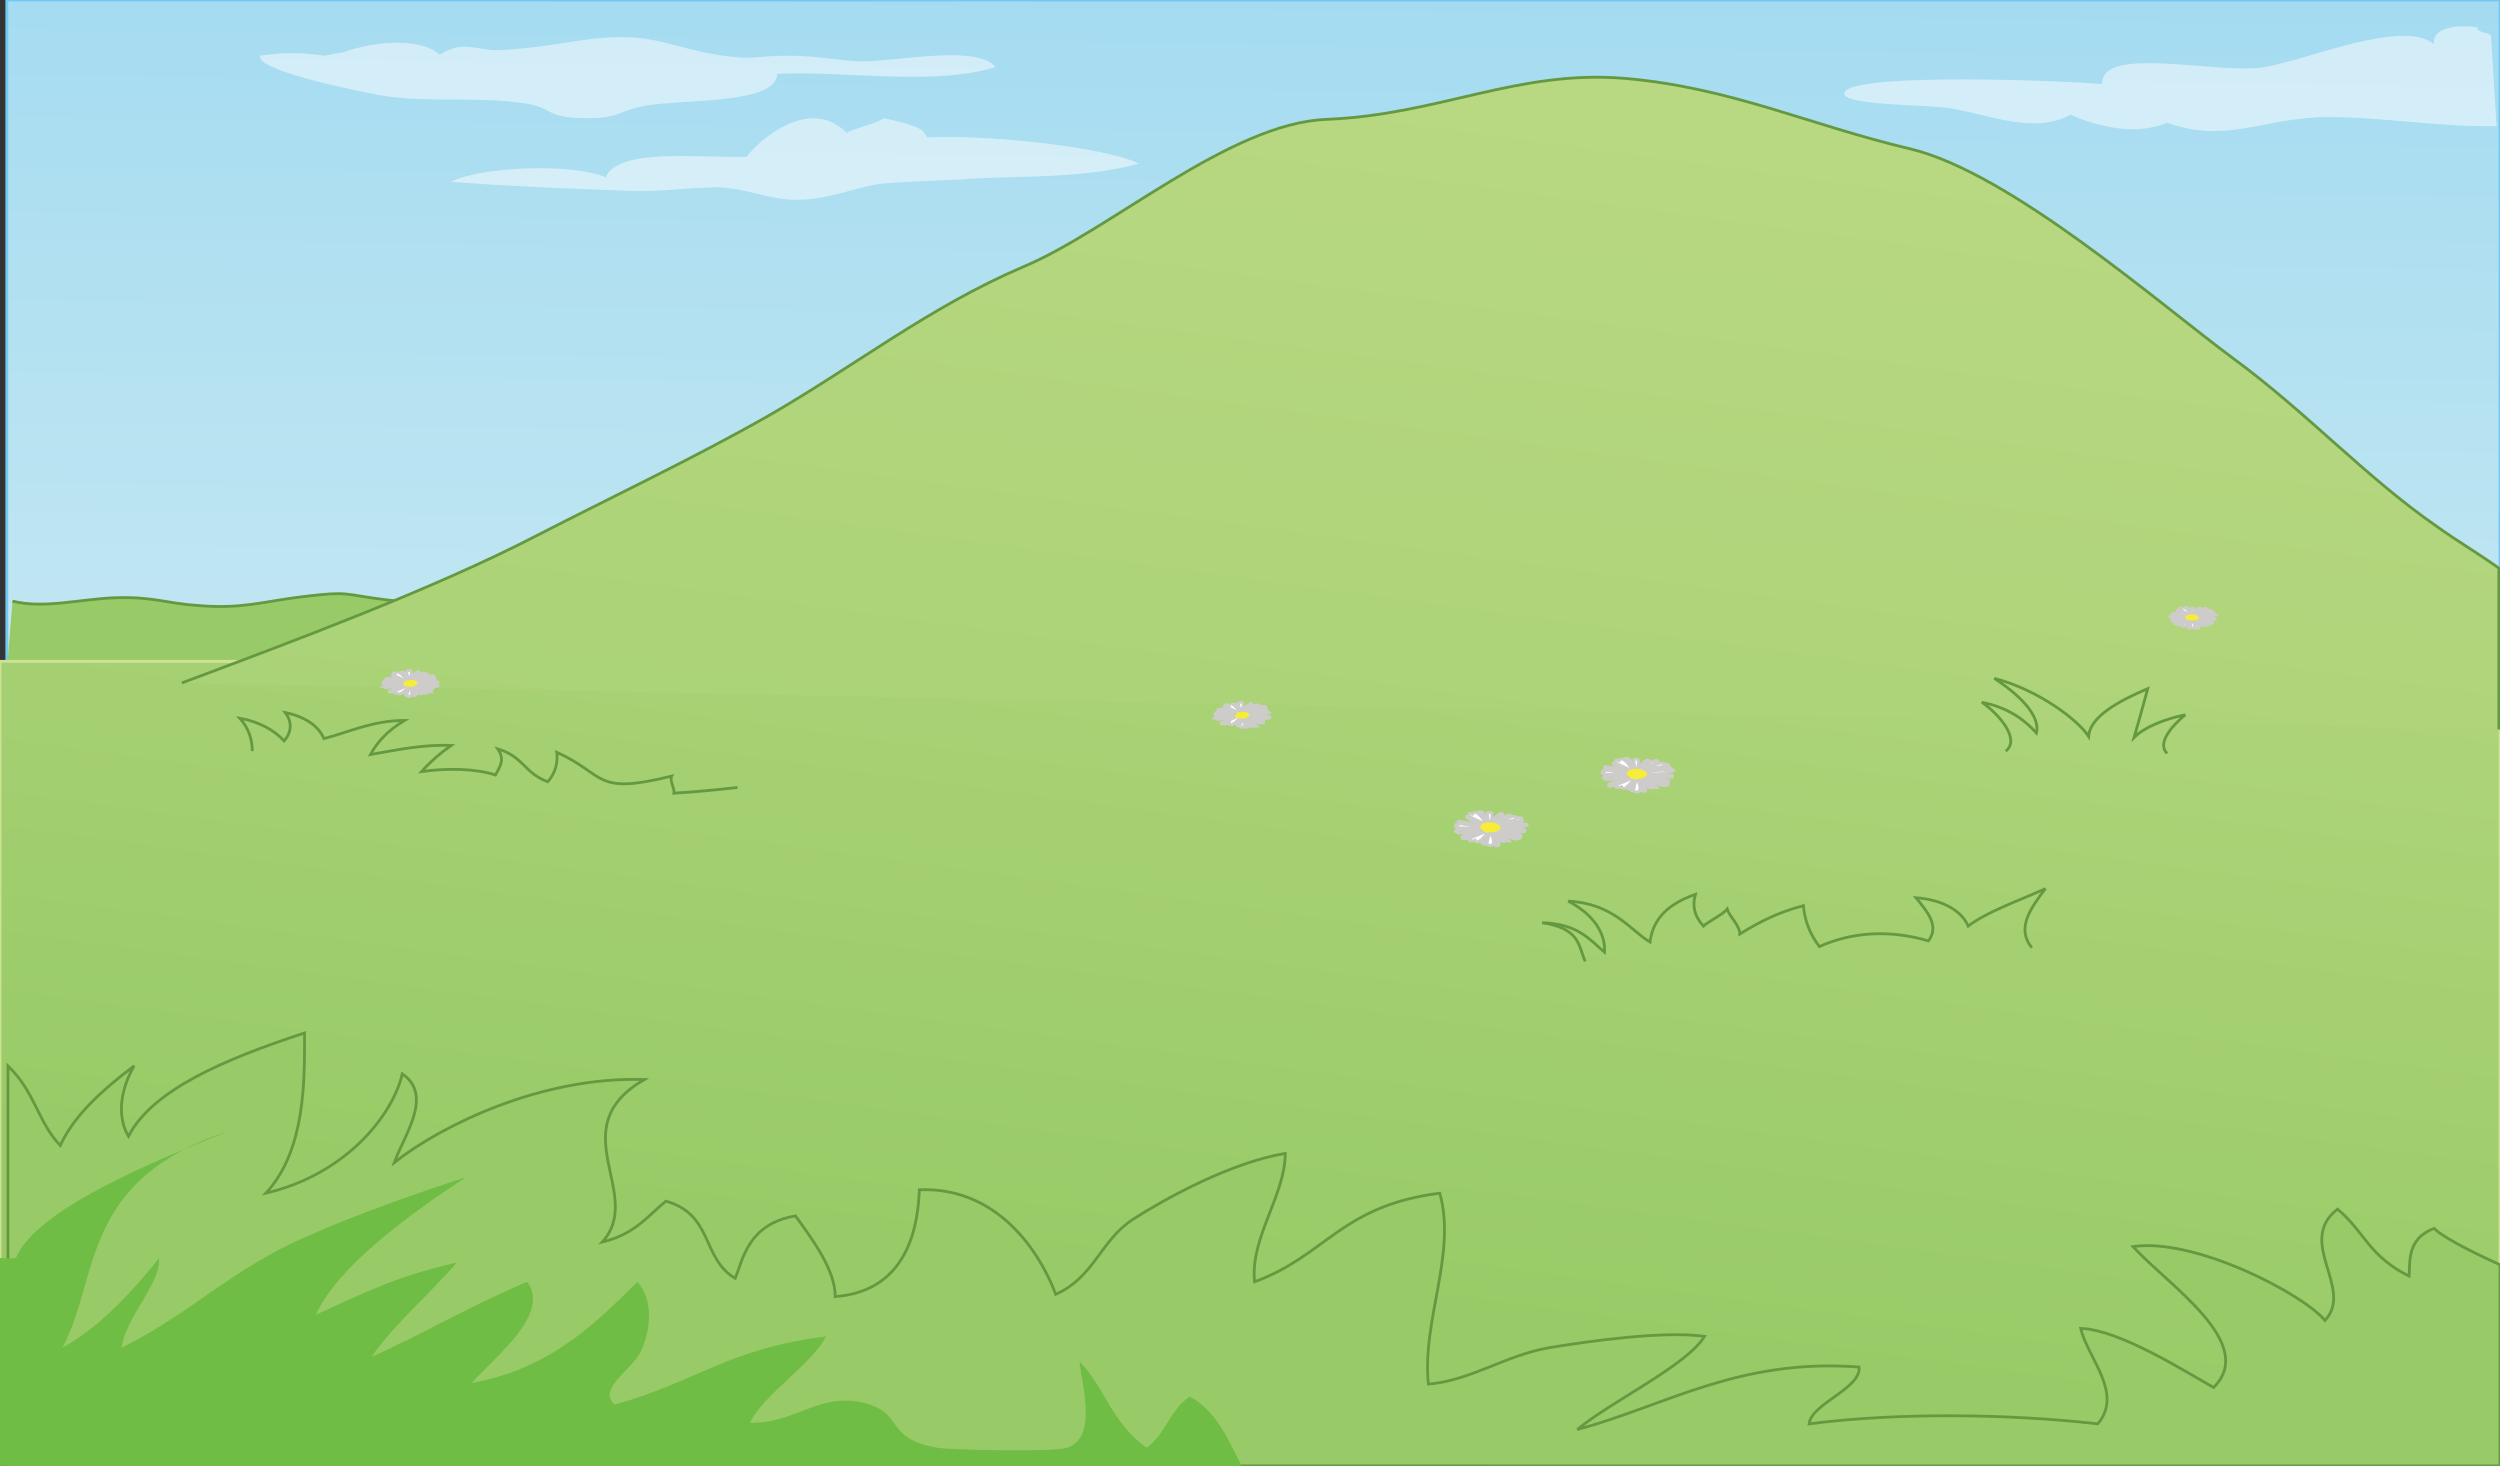 <svg xmlns="http://www.w3.org/2000/svg" version="1.0" viewBox="0 0 220 129"><rect x="0" y="0" width="220" height="129" fill="#333333" stroke="none"/><switch><g><linearGradient id="a" x1="112.375" x2="109.969" y1="-103.778" y2="89.493" gradientUnits="userSpaceOnUse"><stop offset="0" stop-color="#71c8f0"/><stop offset="1" stop-color="#d1ecf2"/></linearGradient><path fill="url(#a)" stroke="#71C8F0" stroke-width=".25" d="M.6 0H220v129H.6z"/><path fill="#98CB67" stroke="#659941" stroke-width=".25" d="M1.1 52.9c2.8.7 6-.2 9.1-.3 3.4-.1 4.3.5 7.4.7 3.8.3 5.7-.4 9.1-.8 4.2-.5 3.3-.2 7.4.3 6.5.8 10.4-1.4 16.5-1.5 6-.2 13 .5 19.4.5v11.9c0 .8-70 2.7-70 2.7"/><linearGradient id="b" x1="107.406" x2="129.012" y1="112.668" y2="-46.201" gradientUnits="userSpaceOnUse"><stop offset="0" stop-color="#98cb67"/><stop offset="1" stop-color="#cee194"/></linearGradient><path fill="url(#b)" stroke="#CEE194" stroke-width=".25" d="M220 129l-220-.5V58.2h220z"/><path fill="#98CB67" stroke="#659941" stroke-width=".25" d="M220 111.3c-1.1-.5-4.8-2.2-5.8-3.2-2.4.9-2.1 2.9-2.2 4.2-3.6-1.8-3.9-3.9-6.3-5.9-3.7 2.9 1.5 7-1.1 9.8-1.9-2.3-11.4-7.3-16.9-6.5 3.1 3.4 11 8.5 7.1 12.4-2.5-1.4-8.3-5.1-11.7-5.2.6 2.6 3.8 5.7 1.5 8.4-7.9-.9-17.7-1-25.4 0 .2-1.8 4.6-3.1 4.4-5-10.6-.8-17 3.4-24.8 5.5 3-2.5 9.6-5.6 11.2-8.2-3.6-.5-10 .4-13.7 1-3.9.7-6.9 2.9-10.6 3.2-.6-5.5 2.5-11.5 1-16.8-8.7 1.1-10 5.5-16.3 7.8-.4-3.9 2.7-7.6 2.7-11.3-4.8.8-10.6 4-13.4 5.8-2.9 1.9-3.4 5.1-6.8 6.6-.9-2.5-4.4-9.5-12-9.2-.1 2.6-.7 8.9-7.4 9.4 0-2.3-1.9-4.9-3.5-7.1-4.1.7-4.6 3.7-5.3 5.5-3-1.8-1.9-5.6-6.1-6.8-1.6 1.3-2.7 2.9-5.6 3.6 3.8-4.2-3.7-10 3.7-14.3-9-.3-17.8 4-22 7.3.8-2.3 3.5-5.9.7-7.8-.8 3.5-4.8 8.8-12 10.5 3.5-3.8 3.4-9.9 3.4-14.1-7 2.3-13.4 5-15.5 9.1-1.1-1.9-.6-4.3.5-6.2-2.9 2.2-5.3 4.4-6.5 7-2-2.1-2.2-4.7-4.6-7V129H220v-17.7zm-.2-60c-2.2 0-17.1-2.1-20.5-2.4-11.5-.9-21.3 0-26.2.8l46.1 9.3"/><path fill="#6FBD44" d="M109.3 129c-.8-1.2-1.9-4.7-4.6-6.1-1.8 1.2-2.1 3.3-3.8 4.5-3.1-2.2-3.6-5.2-5.9-7.6.1 1.7 1.7 6.7-1.1 7.6-1.1.4-10.2.2-11.4 0-4.7-.8-2.9-3-6.3-3.9-4.1-1.1-6.1 1.8-10.2 1.7 1.2-2.5 5.4-5.1 6.7-7.6-8.7 1.1-11.4 4-18.6 6-1.6-1.4 1.6-3.1 2.3-4.7.8-1.7 1.2-4.4-.3-6.1-3.2 3.1-7.3 7.6-14.6 8.9 2.4-2.6 6.9-6.1 4.9-8.9-4.6 1.9-9.6 4.8-13.7 6.6 2-2.9 5.1-5.5 7.5-8.3-5.3 1.2-8.5 2.8-12.4 4.6 1.8-4.1 8-8.7 13.2-12.1-4.1 1.3-9.7 3.3-14 5.2-6.7 2.9-10.2 6.8-16.3 9.8.3-2.6 3.5-5.7 3.3-7.9-1.9 2.4-4.9 5.9-8.5 7.9 3.3-6.2 1.5-14.8 14.7-19.1-6.7 2.7-17 6.9-18.8 11.2-.6.1-1.1 0-1.6 0V129h109.5z"/><linearGradient id="c" x1="105.307" x2="138.87" y1="155.02" y2="-91.768" gradientUnits="userSpaceOnUse"><stop offset="0" stop-color="#98cb67"/><stop offset="1" stop-color="#cee194"/></linearGradient><path fill="url(#c)" stroke="#659941" stroke-width=".25" d="M16 60.1c9.6-3.6 22-8.2 31.1-12.9 6.8-3.5 14-6.9 20.5-10.6C75.1 32.3 81.8 27 90 23.5c7.7-3.2 18.2-12.7 26.8-13 9.8-.4 16.8-4.4 26.2-3.6 9.3.8 16.2 4.1 25.1 6.2 8.8 2.1 22 13.7 28.5 18.5 6.4 4.7 11.6 10.4 17.8 14.7 1.8 1.3 3.7 2.4 5.5 3.7v14.2"/><path fill="none" stroke="#659941" stroke-width=".25" d="M22.2 66.1c0-1-.3-2-1.1-2.9 1.7.3 3.1 1.1 3.9 2 .7-.8.7-1.7.1-2.5 1.9.4 3 1.3 3.4 2.3 2.3-.6 4.3-1.6 7.1-1.6-1.5.9-2.4 1.9-3 3 2.3-.4 4.6-.9 7.1-.8-1 .7-1.9 1.5-2.6 2.3 2.1-.3 4.7-.3 6.5.3.5-.9.8-1.4.2-2.3 2.3.7 2.3 2.1 4.4 2.9.7-.8.9-1.7.8-2.6 4.4 2 3.2 3.8 10.1 2.1-.2.4.3 1.1.2 1.5 1.8-.1 3.8-.3 5.6-.5m111.6-3.2c1.3-1-.5-3.2-2.1-4.3 2.5.5 3.9 1.7 4.8 2.7.4-1.6-1.7-3.5-3.7-4.8 3.9 1 7.4 3.7 8.3 5.1.1-1.7 2.6-3.1 5.2-4.2-.4 1.5-.8 2.9-1.2 4.3.9-.9 2.6-1.6 4.5-2-1.2 1-2.5 2.5-1.6 3.4m-51.2 18.3c-.6-1.3-.4-2.9-3.8-3.4 3.2.1 4.2 1.5 5.5 2.6.1-1.6-.9-3.3-3.2-4.5 4 .2 5.5 2.6 7.2 3.6.2-1.6 1.1-3.2 4-4.2-.3 1-.1 1.9.7 2.8.4-.4 1.7-1 2.1-1.5.2.7 1.1 1.4 1.1 2.2 1.6-1 3.3-1.9 5.6-2.5.1 1.2.5 2.4 1.4 3.6 2.9-1.3 6.2-1.5 9.6-.5 1-1.3-.1-2.6-1.1-3.8 2.6.2 4.1 1.3 4.6 2.5 1.7-1.3 4.4-2.2 6.8-3.3-1.3 1.7-2.6 3.5-1.2 5.2"/><path fill="#FFF" d="M30.2 4.6c2.5-.9 6.6-1.4 8.5.2 2.3-1.4 3.3-.2 5.7-.4 2.6-.2 3.8-.4 6.4-.8 6.6-1 7.6.5 12.8 1.3 2.7.4 2.9 0 5.9 0 2.3 0 4.8.5 6.4.5 3.1 0 10.1-1.5 11.7.5-5.4 1.7-13.3.3-19.2.6-.1 2.7-8.1 2.2-11.6 2.8-2.3.4-2.2 1.1-5.1 1.1-3.8 0-2.9-.9-5.5-1.3-4.5-.7-9.2.1-13.7-.9-2.5-.5-10-2.1-9.6-3.3 1.9-.3 3.7-.3 5.6 0m52.7 6.6c-.7-.5-2.1-.8-3.4-1.1-.7.5-2.7.9-3.3 1.3-3.2-3.3-7.7.6-8.8 2.1-4.3.1-11.3-.8-12.4 1.8-3.1-1.3-11.1-.9-13.6.4 5.2.4 10.5.6 15.9.8 2.5.1 6.1-.4 7.9-.3 3 .2 4.6 1.4 8 1 1.8-.2 4.4-1.1 5.8-1.3 1.5-.2 5.1-.3 7.1-.4 5.4-.4 10.7 0 15.8-1.4-2.9-1.5-13.9-2.6-18.6-2.3m137.6-9c-.4-.3-1.2-.2-1.2-.7-2.5-.3-4 .3-3.8 1.5-2.7-2.3-11.2 1.4-14.9 2-4 .7-14.5-2-14.3 1.5-3.3-.3-21-1-22.6.6-1.2 1.3 7.2 1.2 9 1.5 3.5.5 7.5 2.4 10.8.6 2.3 1 5.7 1.9 8.5.7 5.3 1.9 8.6-.5 14.2-.5 4.8 0 9.8.9 14.8.8" opacity=".49"/><g stroke="#CDCCCB" stroke-width=".25"><path fill="#CBCACA" d="M131.3 73.3c0 .2.4.3.4.5 0 .1.3.4.2.6-.2 0-.2.1-.3 0-.1 0-.1-.1-.2-.1-.1-.1-.1-.2-.2-.3 0-.3 0-.5.1-.7m.1-.1c0 .1.3.1.4.2.2.1.3.1.5.2s.3.2.4.3l.1.1h-.3c0 .1-.4 0-.4 0-.1-.1-.2-.1-.3-.2-.1-.2-.2-.4-.4-.6m-.3.1c0 .1-.1.2-.1.3v.3c0 .1 0 .2-.1.3 0 0-.1.1-.2.1s-.2 0-.2-.1v-.1c-.4.1-.4-.3-.2-.3.1-.1.2-.1.3-.2.2-.2.3-.3.5-.3m.7-.1c.4.2.8.4 1.4.4h.6c.2-.1-.1-.1-.2-.2-.1 0-.3-.1-.4-.1-.2 0-.3-.1-.5-.1-.3-.1-.6-.1-.9 0"/><path fill="#CBCACA" d="M131.9 73c.4.1.9 0 1.3 0h.6c.1 0 .6 0 .3.1.3.1-.2.1-.3.1h-1.4c-.1-.2-.3-.2-.5-.2m-1.7 0c-.2 0-.4.1-.5.1-.2.1-.4.1-.5.1-.2 0-.4.1-.6.1h-.3c-.1 0 0-.1 0-.1-.1 0-.3 0-.2-.1 0 0 .1-.1.2-.1.2-.1.5-.1.7-.1h.8c.1 0 .3.1.4.1m.3.2c-.2.1-.3.2-.5.2l-.6.3c-.2.1-.4.1-.6.1-.2 0-.2-.1-.1-.2.2-.1.5-.2.8-.3l.9-.3m0-.4s-.6-.3-.7-.3c-.1-.1-1.1-.5-.4-.5.4.2 1.1.7 1.3.8m.2-.1s-1.3-1.4-.3-1c.3.5.4 1 .4 1m.4 0s0-.3.1-.3c0-.1.5-.7.8-.6.2.1-.1.5-.3.6-.2.1-.3.2-.3.2l-.1.1m.4.2s1-.4 1.3-.5c.3-.1 1-.1.7.1-.3.2-.7.2-1 .3-.2.1-.9.2-1 .1"/><path fill="#FFF" d="M131.8 72.6s1.8-.9 2.1-.6c.3.2-1.3.5-1.6.6-.3 0-.5.1-.5 0m-.2.6s1.1.5 1.6.6c.5.1.3 0 .4 0 .1 0 .2 0 .2-.1l-2.2-.5m.4-.3s1.5-.1 1.6-.1c.1 0 .7-.1.8-.2 0-.1-.2-.1-.4-.1s-1.5.2-1.6.2c-.1 0-.3.1-.4.2m-1.8-.1s-1.3-.2-1.6-.3c-.3-.1-.5-.3 0-.2.5 0 1.1.3 1.3.3.2.1.4.1.4.1m.8.6s-.3.9-.2 1c.1.1.4.2.5-.1.1-.3-.2-.9-.2-.9m.4-.7s1.4-.7 1.4-.8c0-.1-.2-.1-.5 0-.2.1-1.1.8-1.1.8m-.2-.1s.2-1 0-1-.4 0-.3.1c0 .1 0 .4.1.6 0 .1.1.3.2.3m-.3.8s-.6.7-.7.7c-.1.1-.3.1-.4 0 0-.1.1-.1.1-.1s-.2.1-.4.1-.2 0-.2-.1l.2-.2s1.2-.5 1.3-.5"/><path fill="#FFF" d="M131.6 72.6s1.5-1 1.8-.7c.3.3-.6.3-.9.4-.2.1-.8.3-.9.3m-.8-.1s-.7-1.1-1-1c-.3.1-.1.2-.1.2s-.4-.2-.4-.1c-.1.1-.1.2.3.4s1.1.5 1.1.5m-.4.3s-1.9-.4-2.1-.3c-.2.1 0 .1.1.1s-.5.1-.1.2c.3.1 2.1.1 2.1 0"/></g><path fill="#F7EC37" d="M131.6 73.2c.4-.1.6-.4.3-.6-.2-.2-.8-.3-1.2-.2-.4.1-.6.4-.3.6.2.3.7.3 1.2.2z"/><g stroke="#CDCCCB" stroke-width=".25"><path fill="#CBCACA" d="M109.4 63.2c0 .1.3.2.3.4 0 .1.2.3.1.4h-.2c-.1 0-.1-.1-.1-.1-.1-.1-.1-.2-.1-.2-.1-.2 0-.3 0-.5"/><path fill="#CBCACA" d="M109.5 63.2s.2.1.3.2c.1.1.3.1.4.2.1.1.2.1.3.2l.1.1h-.3c0 .1-.3 0-.3 0-.1 0-.2-.1-.2-.2-.1-.3-.2-.4-.3-.5m-.2 0c0 .1-.1.1-.1.2v.2c0 .1 0 .1-.1.2l-.1.1c-.1 0-.1 0-.1-.1v-.1c-.3.1-.3-.2-.2-.3.1-.1.2-.1.3-.1.1 0 .1-.1.3-.1m.5-.1c.3.1.6.3 1 .3h.4c.1-.1 0-.1-.2-.1-.1 0-.2 0-.3-.1-.1 0-.2 0-.3-.1h-.6"/><path fill="#CBCACA" d="M109.9 63c.3.1.6 0 1 0h.5c.1 0 .4 0 .3.1.2.1-.1.1-.2.1h-1c-.4-.2-.5-.2-.6-.2m-1.3 0c-.1 0-.3.1-.4.1-.1 0-.3.1-.4.1-.2 0-.3.1-.5.1h-.2c-.1 0 0-.1 0-.1h-.2l.1-.1c.1 0 .3-.1.5-.1h1.1m.2.2c-.1.1-.2.1-.4.2-.1.1-.3.1-.4.2-.1 0-.3.1-.4.1-.2 0-.2-.1-.1-.1.2-.1.4-.2.6-.2.2-.2.4-.3.7-.2m-.1-.5s-.4-.2-.5-.2c-.1 0-.8-.4-.3-.4.3.1.8.5 1 .6m.1 0s-1-1-.2-.7c.3.3.3.6.2.7m.4-.1s0-.2.1-.2c0 0 .4-.5.6-.5.2 0-.1.4-.2.5-.1.1-.2.1-.3.2h-.2m.5.2s.7-.3 1-.3c.2-.1.8-.1.5.1-.3.2-.6.2-.7.2h-.8"/><path fill="#FFF" d="M109.8 62.7s1.3-.7 1.6-.5c.2.2-1 .4-1.2.4-.2.1-.4.2-.4.1m-.1.5s.8.4 1.2.4h.4l-1.6-.4m.2-.3s1.1-.1 1.2-.1c.1 0 .6-.1.6-.1s-.1-.1-.3-.1c-.2 0-1.1.2-1.2.2 0 0-.2.1-.3.1m-1.3-.1s-1-.1-1.2-.2c-.2-.1-.4-.2 0-.2s.8.2 1 .3c.1 0 .3.1.3.1m.6.4l-.2.7c.1.1.3.2.4-.1 0-.1-.1-.6-.2-.6m.4-.5s1.1-.5 1.1-.6c0-.1-.2-.1-.4 0s-.8.6-.7.6m-.4-.1s.2-.8 0-.8-.3 0-.3.1 0 .3.1.4c.1.2.2.3.2.3m-.2.6s-.5.5-.6.5c-.1.1-.2.1-.3 0v-.1s-.2.1-.3.1c-.1 0-.1 0-.1-.1l.1-.1.9-.4"/><path fill="#FFF" d="M109.7 62.7s1.1-.8 1.3-.5c.3.2-.5.2-.7.3-.1.1-.6.2-.6.2m-.6 0s-.5-.8-.7-.7c-.2.1-.1.1-.1.1s-.3-.1-.4-.1c0 0-.1.1.2.3.3.1.8.4.8.4m-.3.2s-1.5-.3-1.6-.2c-.1.1 0 .1.1.1s-.4.1-.1.1h1.6"/></g><path fill="#F7EC37" d="M109.6 63.2c.3-.1.4-.3.3-.4-.2-.2-.6-.2-.9-.1-.3.1-.4.3-.3.4.2.1.6.2.9.1z"/><g stroke="#CDCCCB" stroke-width=".25"><path fill="#CBCACA" d="M144.2 68.5c0 .2.4.3.4.5 0 .1.3.4.2.6-.2 0-.2.1-.3 0-.1 0-.1-.1-.2-.1-.1-.1-.1-.2-.2-.3 0-.2 0-.4.1-.7m.2 0c0 .1.3.1.4.2.2.1.3.1.5.2s.3.2.4.3l.1.1h-.3c0 .1-.4 0-.4 0-.1-.1-.2-.1-.3-.2-.2-.2-.3-.4-.4-.6m-.3.1c0 .1-.1.2-.1.3v.3c0 .1 0 .2-.1.3 0 0-.1.1-.2.1s-.2 0-.2-.1v-.1c-.4.1-.4-.3-.2-.3.1-.1.2-.1.3-.2.2-.2.3-.3.5-.3m.7-.2c.4.2.8.4 1.4.4h.6c.2-.1-.1-.1-.2-.2-.1 0-.3-.1-.4-.1-.2 0-.3-.1-.5-.1-.3 0-.7-.1-.9 0"/><path fill="#CBCACA" d="M144.9 68.2c.4.1.9 0 1.3 0h.6c.1 0 .6 0 .3.1.3.1-.2.1-.3.1h-1.4c-.2-.1-.4-.1-.5-.2-.1.1-.1.1 0 0m-1.7.1c-.2 0-.4.1-.5.1-.2.1-.4.1-.5.1-.2 0-.4.1-.6.1h-.3c-.1 0 0-.1 0-.1-.1 0-.3 0-.2-.1 0 0 .1-.1.2-.1.2-.1.5-.1.7-.1h.8s.2 0 .4.1m.2.2c-.2.1-.3.2-.5.2l-.6.3c-.2.1-.4.1-.6.2-.2 0-.2-.1-.1-.2.2-.1.5-.2.8-.3l.9-.3m0-.5s-.6-.3-.7-.3c-.1-.1-1.1-.5-.4-.5.4.2 1.1.7 1.3.8m.2-.1s-1.3-1.4-.3-1c.3.5.4 1 .4 1m.4 0s0-.3.1-.3c0-.1.5-.7.8-.6.2.1-.1.5-.3.6-.2.1-.3.2-.3.2l-.1.1m.5.2s1-.4 1.3-.5c.3-.1 1-.1.7.1-.3.2-.7.2-1 .3-.3.1-.9.1-1 .1"/><path fill="#FFF" d="M144.7 67.9s1.8-.9 2.1-.6c.3.2-1.3.5-1.6.6-.3 0-.4.1-.5 0m-.1.6s1.1.5 1.6.6c.5.1.3 0 .4 0 .1 0 .2 0 .2-.1l-2.2-.5m.3-.3s1.5-.1 1.6-.2c.1 0 .7-.1.8-.2 0-.1-.2-.1-.4-.1s-1.5.2-1.6.2c0 .1-.3.2-.4.3m-1.8-.2s-1.3-.2-1.6-.3c-.3-.1-.5-.3 0-.2.5 0 1.1.3 1.3.3.2.1.4.1.4.1m.8.7s-.3.9-.2 1c.1.1.4.2.5-.1.1-.3-.2-.9-.2-.9m.4-.8s1.4-.7 1.4-.8c0-.1-.2-.1-.5 0-.2.1-1.1.8-1.1.8m-.2 0s.2-1 0-1-.4 0-.3.1c0 .1 0 .4.1.6.1.1.1.3.2.3m-.3.8l-.7.7c-.1.1-.3.1-.4 0 0-.1.1-.1.1-.1s-.2.1-.4.1-.2 0-.2-.1l.2-.2s1.2-.5 1.3-.5"/><path fill="#FFF" d="M144.6 67.9s1.5-1 1.8-.7c.3.3-.6.3-.9.4l-.9.3m-.9-.1s-.7-1.1-1-1c-.3.1-.1.2-.1.2s-.4-.2-.4-.1c-.1.1-.1.2.3.4s1.1.5 1.1.5m-.4.3s-1.9-.4-2.1-.3c-.2.1 0 .1.1.1s-.5.1-.1.2c.3.1 2.1 0 2.1 0"/></g><path fill="#F7EC37" d="M144.5 68.5c.4-.1.6-.4.3-.6-.2-.2-.8-.3-1.2-.2-.4.1-.6.4-.3.6.2.3.7.3 1.2.2z"/><g stroke="#CDCCCB" stroke-width=".25"><path fill="#CBCACA" d="M193.1 54.6c0 .1.2.2.3.3 0 .1.2.3.1.4h-.2c-.1 0-.1-.1-.1-.1 0-.1-.1-.1-.1-.2-.1-.2-.1-.3 0-.4m.1-.1s.2.1.3.1c.1 0 .2.1.3.1.1.1.2.1.3.2l.1.1h-.2c0 .1-.2 0-.3 0-.1 0-.1-.1-.2-.1-.2-.1-.2-.3-.3-.4m-.2.1c0 .1-.1.1-.1.2v.2c0 .1 0 .1-.1.2 0 0 0 .1-.1.1s-.1 0-.1-.1v-.1c-.3 0-.2-.2-.1-.2s.2-.1.2-.1c.1-.1.1-.2.3-.2m.4-.1c.3.1.5.2.9.3h.4c.1 0 0-.1-.1-.1h-.3c-.1 0-.2 0-.3-.1-.2-.1-.4-.2-.6-.1"/><path fill="#CBCACA" d="M193.5 54.4h1.4c.2.1-.1.1-.2.1h-.8c-.2-.1-.3-.1-.4-.1-.1 0-.1 0 0 0m-1.1 0c-.1 0-.2.1-.3.1-.1 0-.2.1-.3.1-.1 0-.3 0-.4.1h-.2c-.1 0 0 0 0-.1h-.2s.1 0 .1-.1c.1 0 .3-.1.4-.1h.9m.2.1c-.1 0-.2.1-.3.1-.1.1-.2.1-.4.2-.1 0-.2.1-.4.1s-.1-.1-.1-.1c.1-.1.3-.1.5-.2.2 0 .4-.1.7-.1m-.1-.3s-.4-.2-.5-.2c-.1 0-.7-.3-.3-.3.3.1.8.4.8.5m.2-.1s-.8-.9-.2-.6c.3.3.3.6.2.6m.4 0v-.2s.3-.4.5-.4-.1.3-.2.4c-.1.1-.2.1-.2.1l-.1.1m.4.1s.6-.2.8-.3c.2 0 .6-.1.4.1-.2.1-.5.1-.6.2-.2 0-.6.1-.6 0"/><path fill="#FFF" d="M193.4 54.2s1.1-.6 1.3-.4c.2.1-.8.3-1 .4h-.3m-.1.3s.7.3 1 .4h.4l-1.4-.4"/><path fill="#FFF" d="M193.5 54.3s.9-.1 1-.1c.1 0 .5-.1.5-.1s-.1-.1-.2-.1-.9.1-1 .1c-.1.1-.2.2-.3.2m-1.1 0s-.8-.1-1-.2c-.2-.1-.3-.2 0-.1.3 0 .7.2.8.2.1 0 .3 0 .2.1m.5.3s-.2.5-.1.6c.1.1.3.1.3-.1.1-.1-.1-.5-.2-.5m.4-.5s.9-.4.9-.5c0-.1-.1-.1-.3 0-.2.1-.7.5-.6.5m-.3 0s.1-.6 0-.6c-.2 0-.2 0-.2.1s0 .3.1.4c0 0 0 .1.1.1m-.2.5l-.5.5c-.1 0-.2.1-.2 0V55h-.3l.1-.1c.1 0 .8-.3.9-.3"/><path fill="#FFF" d="M193.3 54.1s.9-.6 1.1-.4c.2.2-.4.2-.5.3-.2 0-.6.2-.6.1m-.5 0s-.4-.7-.6-.6c-.2.1-.1.1-.1.1s-.2-.1-.3-.1c0 0-.1.1.2.2.2.2.7.4.8.4m-.4.2s-1.2-.2-1.3-.2c-.1.1 0 .1 0 .1.1 0-.3.1-.1.1h1.4"/></g><path fill="#F7EC37" d="M193.2 54.6c.3-.1.4-.2.2-.4-.2-.1-.5-.2-.8-.1-.3.1-.4.2-.2.4.2.1.6.1.8.1z"/><g stroke="#CDCCCB" stroke-width=".25"><path fill="#CBCACA" d="M36.2 60.4c0 .1.3.2.3.4 0 .1.2.3.1.4h-.2c-.1 0-.1-.1-.1-.1-.1-.1-.1-.2-.1-.2-.1-.1-.1-.3 0-.5"/><path fill="#CBCACA" d="M36.3 60.4s.2.1.3.1c.1.1.3.1.4.2.1.1.2.1.3.2l.1.1h-.3c0 .1-.3 0-.3 0-.1 0-.2-.1-.2-.2-.1-.1-.2-.3-.3-.4m-.2.1c0 .1-.1.1-.1.2v.2c0 .1 0 .1-.1.2l-.1.1c-.1 0-.1 0-.1-.1V61c-.3.1-.3-.2-.2-.3.1-.1.2-.1.3-.1 0-.1.1-.1.3-.1m.5-.2c.3.1.6.3 1.1.3h.4c.1-.1 0-.1-.2-.1-.1 0-.2 0-.3-.1-.1 0-.2 0-.3-.1h-.7"/><path fill="#CBCACA" d="M36.7 60.2c.3.1.6 0 1 0h.5c.1 0 .4 0 .3.1.2.1-.1.1-.2.1h-1c-.4-.1-.5-.2-.6-.2-.1 0-.1 0 0 0m-1.3 0c-.1 0-.3.1-.4.1-.1 0-.3.1-.4.1-.2 0-.3.1-.5.1h-.2c-.1 0 0-.1 0-.1h-.2l.1-.1c.1-.1.3-.1.5-.1h1.1m.2.2c-.1.1-.2.1-.4.2-.1.1-.3.1-.4.2-.1 0-.3.1-.4.1-.2 0-.2-.1-.1-.1.2-.1.4-.2.6-.2.2-.2.4-.2.7-.2m-.1-.4s-.4-.2-.5-.2c-.1 0-.8-.4-.3-.4.3.1.8.5 1 .6m.1-.1s-1-1-.2-.7c.2.3.3.7.2.7m.4-.1v-.2s.4-.5.6-.5c.2 0-.1.4-.2.5-.1.1-.2.1-.3.2 0 0 0 .1-.1 0m.5.2s.7-.3 1-.3c.2-.1.8-.1.5.1-.3.2-.6.2-.7.2-.3 0-.8.1-.8 0"/><path fill="#FFF" d="M36.6 60s1.3-.7 1.6-.5c.2.2-1 .4-1.2.4-.3.1-.4.1-.4.1m-.1.4s.8.4 1.2.5h.4l-1.6-.5m.2-.2s1.1-.1 1.2-.1c.1 0 .6-.1.6-.1s-.1-.1-.3-.1c-.2-.1-1.1.1-1.2.1 0 0-.2.1-.3.2m-1.3-.1s-1-.1-1.2-.2c-.2-.1-.4-.2 0-.2s.8.2 1 .3c.1 0 .3.1.3.1m.5.4l-.2.7c.1.1.3.2.4-.1.1-.2-.1-.6-.2-.6m.4-.6s1.1-.5 1.1-.6c0-.1-.2-.1-.4 0-.1.1-.8.6-.7.6m-.3-.1s.2-.8 0-.8-.3 0-.3.1 0 .3.1.4c.1.2.1.3.2.3m-.2.7s-.5.5-.6.5c-.1.1-.2.1-.3 0v-.1s0 .1-.2.1c-.1 0-.1 0-.1-.1l.1-.1.9-.4"/><path fill="#FFF" d="M36.4 59.9s1.1-.8 1.3-.5c.3.2-.5.2-.7.3-.1.1-.5.2-.6.2m-.6 0s-.5-.8-.8-.7c-.2.1-.1.1-.1.1l-.3-.1s-.1.1.2.3c.3.1.8.4.8.4m-.2.2s-1.5-.3-1.6-.2c-.1.1 0 .1.1.1s-.4.1-.1.1h1.6"/></g><path fill="#F7EC37" d="M36.4 60.4c.3-.1.4-.3.3-.4-.2-.2-.6-.2-.9-.1-.3.1-.4.3-.3.4.1.1.6.2.9.1z"/></g></switch></svg>

